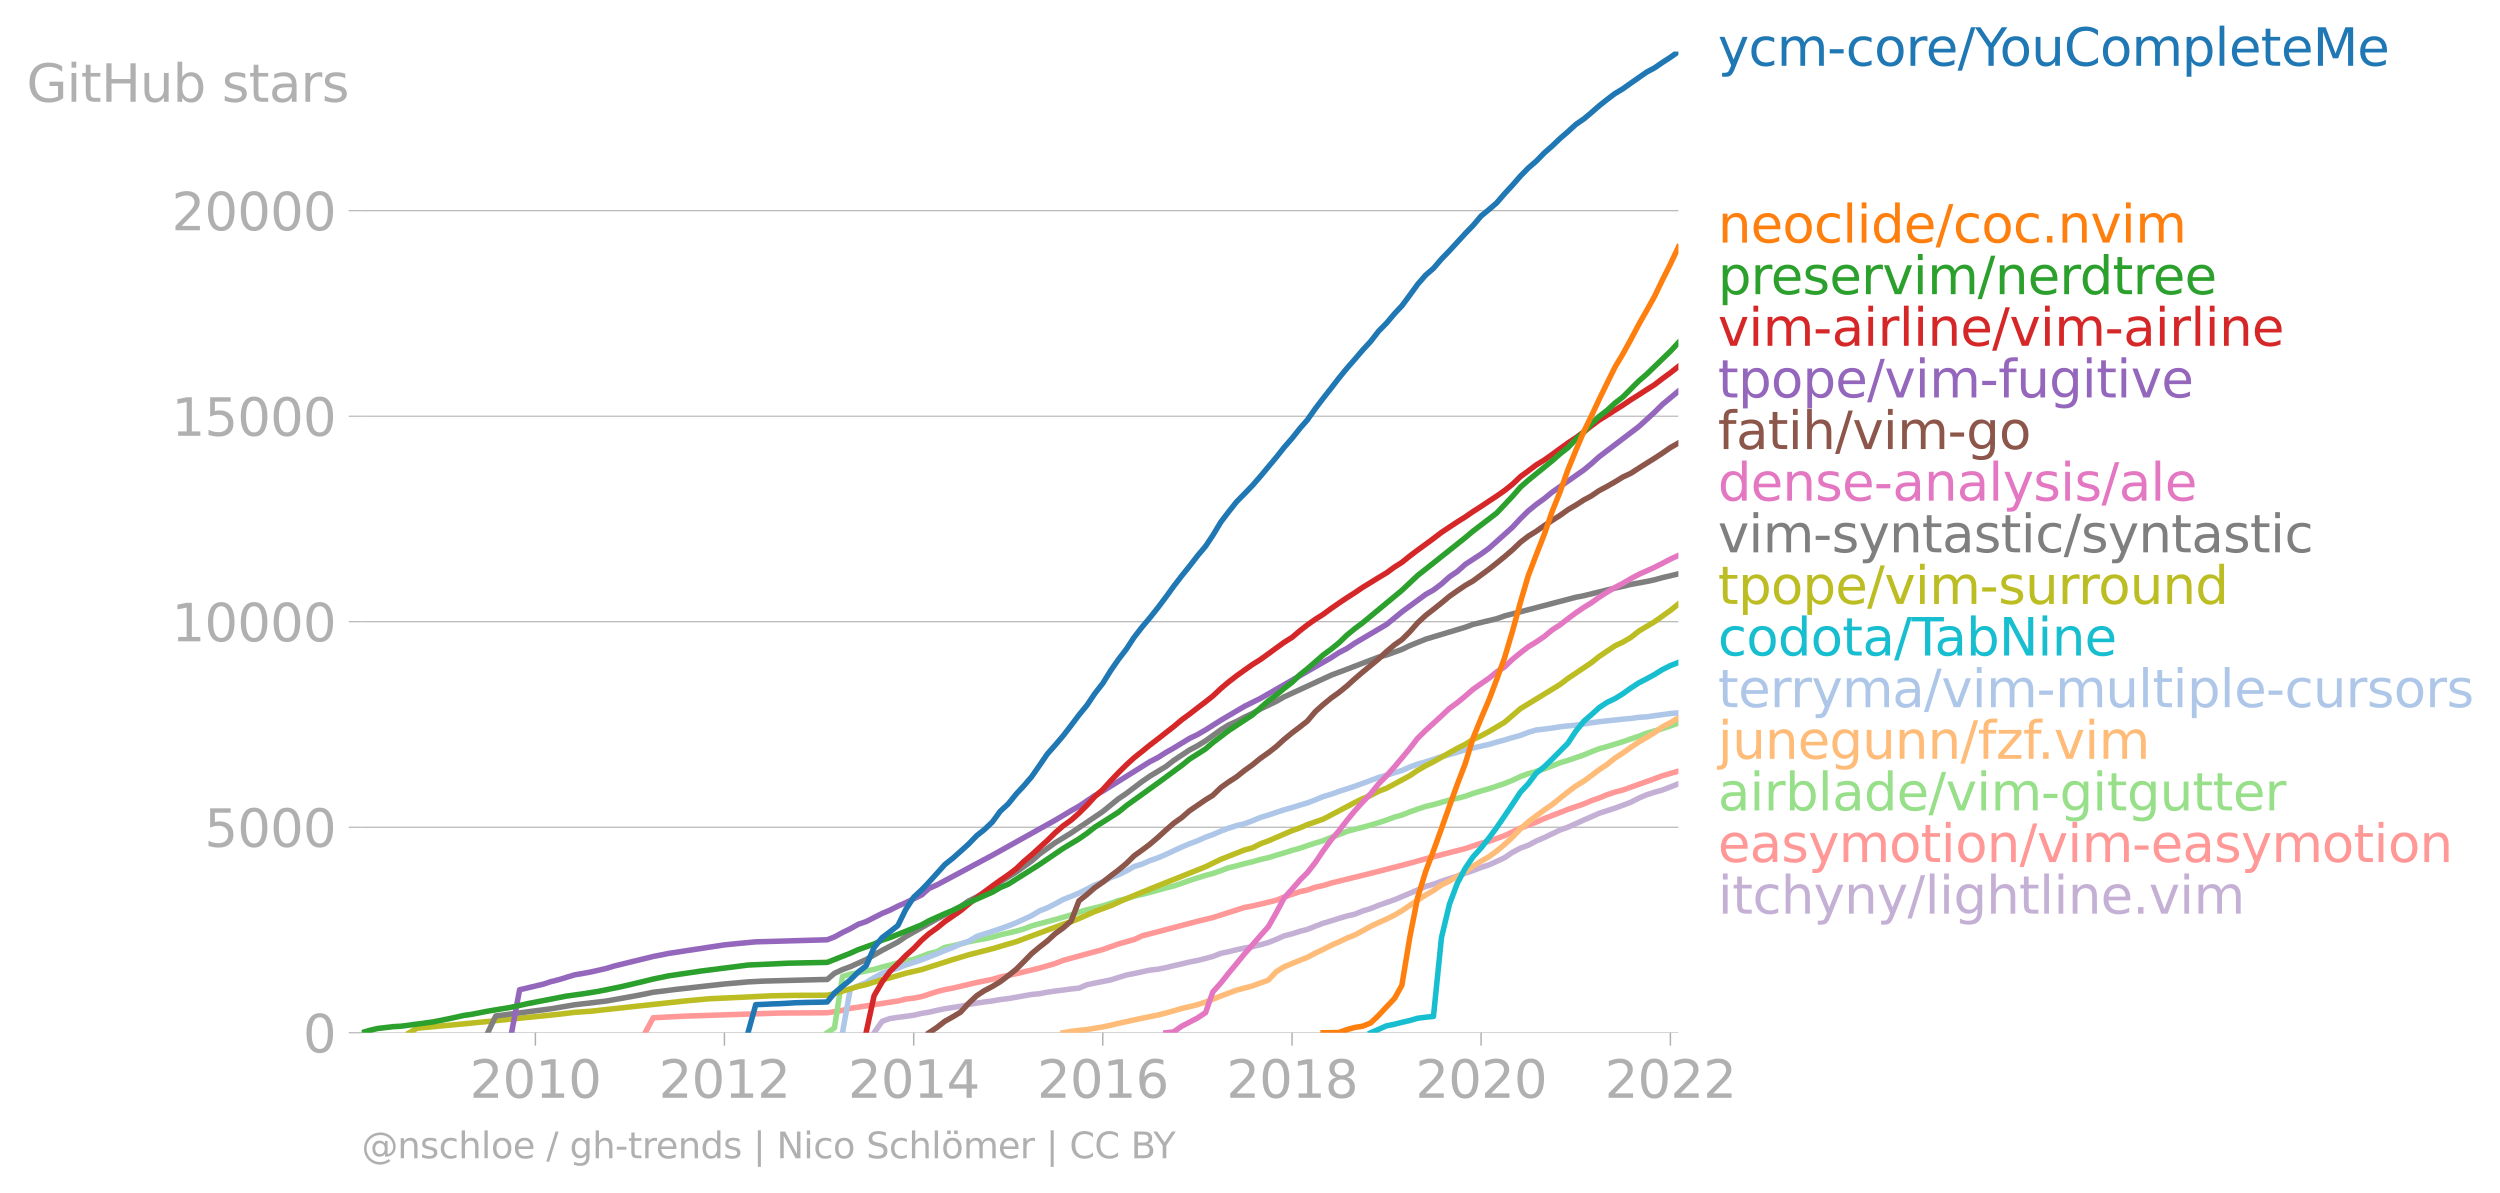 <svg xmlns:xlink="http://www.w3.org/1999/xlink" width="904.013" height="431.485" viewBox="0 0 678.01 323.614" xmlns="http://www.w3.org/2000/svg"><defs><style>*{stroke-linejoin:round;stroke-linecap:butt}</style></defs><g id="figure_1"><path d="M0 323.614h678.01V0H0v323.614z" style="fill:none" id="patch_1"/><g id="axes_1"><path d="M98.073 280.087h357.12V13.975H98.073v266.112z" style="fill:none" id="patch_2"/><g id="matplotlib.axis_1"><g id="xtick_1"><g id="line2d_1"><defs><path id="mb10d581e4a" d="M0 0v3.5" style="stroke:#b0b0b0;stroke-width:.4"/></defs><use xlink:href="#mb10d581e4a" x="145.198" y="280.087" style="fill:#b0b0b0;stroke:#b0b0b0;stroke-width:.4"/></g><g style="fill:#b0b0b0" transform="matrix(.14 0 0 -.14 127.383 297.724)" id="text_1"><defs><path id="DejaVuSans-32" d="M1228 531h2203V0H469v531q359 372 979 998 621 627 780 809 303 340 423 576 121 236 121 464 0 372-261 606-261 235-680 235-297 0-627-103-329-103-704-313v638q381 153 712 231 332 78 607 78 725 0 1156-363 431-362 431-968 0-288-108-546-107-257-392-607-78-91-497-524-418-433-1181-1211z" transform="scale(.016)"/><path id="DejaVuSans-30" d="M2034 4250q-487 0-733-480-245-479-245-1442 0-959 245-1439 246-480 733-480 491 0 736 480 246 480 246 1439 0 963-246 1442-245 480-736 480zm0 500q785 0 1199-621 414-620 414-1801 0-1178-414-1799Q2819-91 2034-91q-784 0-1198 620-414 621-414 1799 0 1181 414 1801 414 621 1198 621z" transform="scale(.016)"/><path id="DejaVuSans-31" d="M794 531h1031v3560L703 3866v575l1116 225h631V531h1031V0H794v531z" transform="scale(.016)"/></defs><use xlink:href="#DejaVuSans-32"/><use xlink:href="#DejaVuSans-30" x="63.623"/><use xlink:href="#DejaVuSans-31" x="127.246"/><use xlink:href="#DejaVuSans-30" x="190.869"/></g></g><g id="xtick_2"><use xlink:href="#mb10d581e4a" x="196.465" y="280.087" style="fill:#b0b0b0;stroke:#b0b0b0;stroke-width:.4" id="line2d_2"/><g style="fill:#b0b0b0" transform="matrix(.14 0 0 -.14 178.65 297.724)" id="text_2"><use xlink:href="#DejaVuSans-32"/><use xlink:href="#DejaVuSans-30" x="63.623"/><use xlink:href="#DejaVuSans-31" x="127.246"/><use xlink:href="#DejaVuSans-32" x="190.869"/></g></g><g id="xtick_3"><use xlink:href="#mb10d581e4a" x="247.804" y="280.087" style="fill:#b0b0b0;stroke:#b0b0b0;stroke-width:.4" id="line2d_3"/><g style="fill:#b0b0b0" transform="matrix(.14 0 0 -.14 229.989 297.724)" id="text_3"><defs><path id="DejaVuSans-34" d="M2419 4116 825 1625h1594v2491zm-166 550h794V1625h666v-525h-666V0h-628v1100H313v609l1940 2957z" transform="scale(.016)"/></defs><use xlink:href="#DejaVuSans-32"/><use xlink:href="#DejaVuSans-30" x="63.623"/><use xlink:href="#DejaVuSans-31" x="127.246"/><use xlink:href="#DejaVuSans-34" x="190.869"/></g></g><g id="xtick_4"><use xlink:href="#mb10d581e4a" x="299.072" y="280.087" style="fill:#b0b0b0;stroke:#b0b0b0;stroke-width:.4" id="line2d_4"/><g style="fill:#b0b0b0" transform="matrix(.14 0 0 -.14 281.257 297.724)" id="text_4"><defs><path id="DejaVuSans-36" d="M2113 2584q-425 0-674-291-248-290-248-796 0-503 248-796 249-292 674-292t673 292q248 293 248 796 0 506-248 796-248 291-673 291zm1253 1979v-575q-238 112-480 171-242 60-480 60-625 0-955-422-329-422-376-1275 184 272 462 417 279 145 613 145 703 0 1111-427 408-426 408-1160 0-719-425-1154Q2819-91 2113-91q-810 0-1238 620-428 621-428 1799 0 1106 525 1764t1409 658q238 0 480-47t505-140z" transform="scale(.016)"/></defs><use xlink:href="#DejaVuSans-32"/><use xlink:href="#DejaVuSans-30" x="63.623"/><use xlink:href="#DejaVuSans-31" x="127.246"/><use xlink:href="#DejaVuSans-36" x="190.869"/></g></g><g id="xtick_5"><use xlink:href="#mb10d581e4a" x="350.41" y="280.087" style="fill:#b0b0b0;stroke:#b0b0b0;stroke-width:.4" id="line2d_5"/><g style="fill:#b0b0b0" transform="matrix(.14 0 0 -.14 332.595 297.724)" id="text_5"><defs><path id="DejaVuSans-38" d="M2034 2216q-450 0-708-241-257-241-257-662 0-422 257-663 258-241 708-241t709 242q260 243 260 662 0 421-258 662-257 241-711 241zm-631 268q-406 100-633 378-226 279-226 679 0 559 398 884 399 325 1092 325 697 0 1094-325t397-884q0-400-227-679-226-278-629-378 456-106 710-416 255-309 255-755 0-679-414-1042Q2806-91 2034-91q-771 0-1186 362-414 363-414 1042 0 446 256 755 257 310 713 416zm-231 997q0-362 226-565 227-203 636-203 407 0 636 203 230 203 230 565 0 363-230 566-229 203-636 203-409 0-636-203-226-203-226-566z" transform="scale(.016)"/></defs><use xlink:href="#DejaVuSans-32"/><use xlink:href="#DejaVuSans-30" x="63.623"/><use xlink:href="#DejaVuSans-31" x="127.246"/><use xlink:href="#DejaVuSans-38" x="190.869"/></g></g><g id="xtick_6"><use xlink:href="#mb10d581e4a" x="401.678" y="280.087" style="fill:#b0b0b0;stroke:#b0b0b0;stroke-width:.4" id="line2d_6"/><g style="fill:#b0b0b0" transform="matrix(.14 0 0 -.14 383.863 297.724)" id="text_6"><use xlink:href="#DejaVuSans-32"/><use xlink:href="#DejaVuSans-30" x="63.623"/><use xlink:href="#DejaVuSans-32" x="127.246"/><use xlink:href="#DejaVuSans-30" x="190.869"/></g></g><g id="xtick_7"><use xlink:href="#mb10d581e4a" x="453.016" y="280.087" style="fill:#b0b0b0;stroke:#b0b0b0;stroke-width:.4" id="line2d_7"/><g style="fill:#b0b0b0" transform="matrix(.14 0 0 -.14 435.201 297.724)" id="text_7"><use xlink:href="#DejaVuSans-32"/><use xlink:href="#DejaVuSans-30" x="63.623"/><use xlink:href="#DejaVuSans-32" x="127.246"/><use xlink:href="#DejaVuSans-32" x="190.869"/></g></g></g><g id="matplotlib.axis_2"><g id="ytick_1"><path d="M98.073 280.087h357.12" clip-path="url(#pf3df6e4061)" style="fill:none;stroke:#b0b0b0;stroke-width:.3;stroke-linecap:square" id="line2d_8"/><g id="line2d_9"><defs><path id="mcbfc9763c6" d="M0 0h-3.5" style="stroke:#b0b0b0;stroke-width:.3"/></defs><use xlink:href="#mcbfc9763c6" x="98.073" y="280.087" style="fill:#b0b0b0;stroke:#b0b0b0;stroke-width:.3"/></g><use xlink:href="#DejaVuSans-30" style="fill:#b0b0b0" transform="matrix(.14 0 0 -.14 82.166 285.406)" id="text_8"/></g><g id="ytick_2"><path d="M98.073 224.35h357.12" clip-path="url(#pf3df6e4061)" style="fill:none;stroke:#b0b0b0;stroke-width:.3;stroke-linecap:square" id="line2d_10"/><use xlink:href="#mcbfc9763c6" x="98.073" y="224.349" style="fill:#b0b0b0;stroke:#b0b0b0;stroke-width:.3" id="line2d_11"/><g style="fill:#b0b0b0" transform="matrix(.14 0 0 -.14 55.443 229.668)" id="text_9"><defs><path id="DejaVuSans-35" d="M691 4666h2478v-532H1269V2991q137 47 274 70 138 23 276 23 781 0 1237-428 457-428 457-1159 0-753-469-1171Q2575-91 1722-91q-294 0-599 50Q819 9 494 109v635q281-153 581-228t634-75q541 0 856 284 316 284 316 772 0 487-316 771-315 285-856 285-253 0-505-56-251-56-513-175v2344z" transform="scale(.016)"/></defs><use xlink:href="#DejaVuSans-35"/><use xlink:href="#DejaVuSans-30" x="63.623"/><use xlink:href="#DejaVuSans-30" x="127.246"/><use xlink:href="#DejaVuSans-30" x="190.869"/></g></g><g id="ytick_3"><path d="M98.073 168.612h357.12" clip-path="url(#pf3df6e4061)" style="fill:none;stroke:#b0b0b0;stroke-width:.3;stroke-linecap:square" id="line2d_12"/><use xlink:href="#mcbfc9763c6" x="98.073" y="168.612" style="fill:#b0b0b0;stroke:#b0b0b0;stroke-width:.3" id="line2d_13"/><g style="fill:#b0b0b0" transform="matrix(.14 0 0 -.14 46.536 173.931)" id="text_10"><use xlink:href="#DejaVuSans-31"/><use xlink:href="#DejaVuSans-30" x="63.623"/><use xlink:href="#DejaVuSans-30" x="127.246"/><use xlink:href="#DejaVuSans-30" x="190.869"/><use xlink:href="#DejaVuSans-30" x="254.492"/></g></g><g id="ytick_4"><path d="M98.073 112.875h357.12" clip-path="url(#pf3df6e4061)" style="fill:none;stroke:#b0b0b0;stroke-width:.3;stroke-linecap:square" id="line2d_14"/><use xlink:href="#mcbfc9763c6" x="98.073" y="112.875" style="fill:#b0b0b0;stroke:#b0b0b0;stroke-width:.3" id="line2d_15"/><g style="fill:#b0b0b0" transform="matrix(.14 0 0 -.14 46.536 118.194)" id="text_11"><use xlink:href="#DejaVuSans-31"/><use xlink:href="#DejaVuSans-35" x="63.623"/><use xlink:href="#DejaVuSans-30" x="127.246"/><use xlink:href="#DejaVuSans-30" x="190.869"/><use xlink:href="#DejaVuSans-30" x="254.492"/></g></g><g id="ytick_5"><path d="M98.073 57.138h357.12" clip-path="url(#pf3df6e4061)" style="fill:none;stroke:#b0b0b0;stroke-width:.3;stroke-linecap:square" id="line2d_16"/><use xlink:href="#mcbfc9763c6" x="98.073" y="57.138" style="fill:#b0b0b0;stroke:#b0b0b0;stroke-width:.3" id="line2d_17"/><g style="fill:#b0b0b0" transform="matrix(.14 0 0 -.14 46.536 62.457)" id="text_12"><use xlink:href="#DejaVuSans-32"/><use xlink:href="#DejaVuSans-30" x="63.623"/><use xlink:href="#DejaVuSans-30" x="127.246"/><use xlink:href="#DejaVuSans-30" x="190.869"/><use xlink:href="#DejaVuSans-30" x="254.492"/></g></g><g style="fill:#b0b0b0" transform="matrix(.14 0 0 -.14 7.2 27.615)" id="text_13"><defs><path id="DejaVuSans-47" d="M3809 666v1253H2778v519h1656V434q-365-259-806-392-440-133-940-133-1094 0-1712 639-617 640-617 1780 0 1144 617 1783 618 639 1712 639 456 0 867-113 411-112 758-331v-672q-350 297-744 447t-828 150q-857 0-1287-478-429-478-429-1425 0-944 429-1422 430-478 1287-478 334 0 596 58 263 58 472 180z" transform="scale(.016)"/><path id="DejaVuSans-69" d="M603 3500h575V0H603v3500zm0 1363h575v-729H603v729z" transform="scale(.016)"/><path id="DejaVuSans-74" d="M1172 4494v-994h1184v-447H1172V1153q0-428 117-550t477-122h590V0h-590q-666 0-919 248-253 249-253 905v1900H172v447h422v994h578z" transform="scale(.016)"/><path id="DejaVuSans-48" d="M628 4666h631V2753h2294v1913h631V0h-631v2222H1259V0H628v4666z" transform="scale(.016)"/><path id="DejaVuSans-75" d="M544 1381v2119h575V1403q0-497 193-746 194-248 582-248 465 0 735 297 271 297 271 810v1984h575V0h-575v538q-209-319-486-474-276-155-642-155-603 0-916 375-312 375-312 1097zm1447 2203z" transform="scale(.016)"/><path id="DejaVuSans-62" d="M3116 1747q0 634-261 995t-717 361q-457 0-718-361t-261-995q0-634 261-995t718-361q456 0 717 361t261 995zM1159 2969q182 312 458 463 277 152 661 152 638 0 1036-506 399-506 399-1331T3314 415Q2916-91 2278-91q-384 0-661 152-276 152-458 464V0H581v4863h578V2969z" transform="scale(.016)"/><path id="DejaVuSans-73" d="M2834 3397v-544q-243 125-506 187-262 63-544 63-428 0-642-131t-214-394q0-200 153-314t616-217l197-44q612-131 870-370t258-667q0-488-386-773Q2250-91 1575-91q-281 0-586 55T347 128v594q319-166 628-249 309-82 613-82 406 0 624 139 219 139 219 392 0 234-158 359-157 125-692 241l-200 47q-534 112-772 345-237 233-237 639 0 494 350 762 350 269 994 269 318 0 599-47 282-46 519-140z" transform="scale(.016)"/><path id="DejaVuSans-61" d="M2194 1759q-697 0-966-159t-269-544q0-306 202-486 202-179 548-179 479 0 768 339t289 901v128h-572zm1147 238V0h-575v531q-197-318-491-470T1556-91q-537 0-855 302-317 302-317 808 0 590 395 890 396 300 1180 300h807v57q0 397-261 614t-733 217q-300 0-585-72-284-72-546-216v532q315 122 612 182 297 61 578 61 760 0 1135-394 375-393 375-1193z" transform="scale(.016)"/><path id="DejaVuSans-72" d="M2631 2963q-97 56-211 82-114 27-251 27-488 0-749-317t-261-911V0H581v3500h578v-544q182 319 472 473 291 155 707 155 59 0 131-8 72-7 159-23l3-590z" transform="scale(.016)"/></defs><use xlink:href="#DejaVuSans-47"/><use xlink:href="#DejaVuSans-69" x="77.49"/><use xlink:href="#DejaVuSans-74" x="105.273"/><use xlink:href="#DejaVuSans-48" x="144.482"/><use xlink:href="#DejaVuSans-75" x="219.678"/><use xlink:href="#DejaVuSans-62" x="283.057"/><use xlink:href="#DejaVuSans-20" x="346.533"/><use xlink:href="#DejaVuSans-73" x="378.32"/><use xlink:href="#DejaVuSans-74" x="430.42"/><use xlink:href="#DejaVuSans-61" x="469.629"/><use xlink:href="#DejaVuSans-72" x="530.908"/><use xlink:href="#DejaVuSans-73" x="572.021"/></g></g><path d="m237.058 280.087 2.178-3.1 2.107-.746 2.177-.335 2.107-.267 2.177-.312 2.177-.502 1.966-.312 2.177-.502 2.107-.446 2.177-.323 2.107-.334 2.177-.468 2.178-.402 2.106-.3 2.178-.29 2.107-.357 2.177-.268 2.177-.368 1.966-.368 2.177-.379 2.107-.2 2.177-.424 2.107-.3 2.177-.28 2.178-.3 2.106-.212 2.178-.926 2.107-.445 2.177-.435 2.177-.435 2.036-.635 2.178-.68 2.106-.413 2.178-.468 2.107-.457 2.177-.245 2.177-.435 2.107-.513 2.177-.49 2.107-.513 2.177-.424 2.177-.546 1.966-.535 2.178-.847 2.106-.446 2.178-.535 2.106-.446 2.178-.39 2.177-.524 2.107-.591 2.177-.858 2.107-.948 2.177-.557 2.177-.703 1.966-.49 2.178-.88 2.106-.792 2.178-.647 2.106-.669 2.178-.657 2.177-.502 2.107-.858 2.177-.67 2.107-.857 2.177-.77 2.177-.758 1.966-.825 2.178-.914 2.106-.914 2.178-.947 2.106-.591 2.178-.814 2.177-.702 2.107-.691 2.177-.792 2.107-.713 2.177-.847 2.177-.703 2.037-.925 2.177-1.025 2.107-1.438 2.177-1.138 2.107-.78 2.177-1.16 2.177-.936 2.107-1.003 2.177-1.048 2.107-.747 2.177-.97 2.177-1.003 1.967-.847 2.177-.959 2.107-.69 2.177-.703 2.107-.77 2.177-.824 2.177-1.137 2.107-.88 2.177-.714 2.107-.591 2.177-.836 2.177-.858" clip-path="url(#pf3df6e4061)" style="fill:none;stroke:#c5b0d5;stroke-width:1.5;stroke-linecap:square" id="line2d_18"/><path d="m174.975 280.087 2.177-4.07 8.568-.434 25.704-.836 12.923-.078 4.143-.658 2.107-.535 12.923-2.006 2.107-.513 2.177-.256 2.177-.424 4.143-1.349 2.107-.546 2.177-.401 6.462-1.528 4.284-.858 2.107-.624 4.354-.903 6.25-1.505 4.284-1.249 2.177-.858 10.746-2.943 4.213-1.494 4.284-1.204 2.178-1.003 15.029-3.957 4.143-1.003 8.568-2.743 2.178-.401 4.284-1.014 2.177-.547 2.107-.858 4.354-1.494 1.966-.412 2.178-.758 2.106-.457 2.178-.68 10.745-2.642 10.605-2.731 4.284-1.215 10.745-2.765 4.284-1.45 2.177-.523 4.214-1.55 4.284-2.028 4.284-1.617 2.177-.98 4.284-1.64 2.107-.836 4.354-1.493 1.967-.848 2.177-.758 2.107-.87 2.177-.724 2.107-.557 8.638-3.077 2.107-.802 4.354-1.26h0" clip-path="url(#pf3df6e4061)" style="fill:none;stroke:#ff9896;stroke-width:1.5;stroke-linecap:square" id="line2d_19"/><path d="m224.347 280.087 1.966-1.338 2.177-13.934 2.107-.636 2.177-.39 2.107-.457 2.177-.412 2.178-.67 2.107-.512 2.177-.624 2.107-.457 2.177-.469 2.177-.836 1.966-.746 2.177-.513 2.107-1.16 2.177-.434 2.107-.502 2.177-.58 2.178-.446 2.106-.356 2.178-.49 2.107-.592 2.177-.501 2.177-.513 1.966-.557 2.177-.836 2.107-.591 2.177-.569 2.107-.58 2.177-.624 2.178-.646 2.106-.736 2.178-.658 2.107-.501 2.177-.547 2.177-.69 2.036-.748 2.178-.479 2.106-.724 2.178-.48 2.107-.535 2.177-.613 2.177-.602 2.107-.524 2.177-.736 2.107-.758 2.177-.713 2.177-.669 1.966-.513 2.178-.769 2.106-.78 2.178-.524 2.106-.58 2.178-.535 2.177-.613 2.107-.48 2.177-.668 2.107-.636 2.177-.68 2.177-.602 1.966-.68 2.178-.713 2.106-.624 2.178-.88 2.106-.781 2.178-.87 2.177-.59 2.107-.536 2.177-.613 2.107-.635 2.177-.714 2.177-.813 1.966-.535 2.178-.87 2.106-.747 2.178-.724 2.106-.48 2.178-.635 2.177-.624 2.107-.457 2.177-.569 2.107-.747 2.177-.69 2.177-.603 2.037-.691 2.177-.725 2.107-.847 2.177-1.037 2.107-.78 2.177-.624 2.177-.669 2.107-.791 2.177-.87 2.107-.646 2.177-.736 2.177-.747 1.967-.836 2.177-.836 2.107-.58 2.177-.669 2.107-.657 2.177-.758 2.177-.725 2.107-.825 2.177-.624 2.107-.624 2.177-.736 2.177-.792" clip-path="url(#pf3df6e4061)" style="fill:none;stroke:#98df8a;stroke-width:1.5;stroke-linecap:square" id="line2d_20"/><g style="fill:#1f77b4" transform="matrix(.14 0 0 -.14 465.907 17.838)" id="text_14"><defs><path id="DejaVuSans-79" d="M2059-325q-243-625-475-815-231-191-618-191H506v481h338q237 0 368 113 132 112 291 531l103 262L191 3500h609L1894 763l1094 2737h609L2059-325z" transform="scale(.016)"/><path id="DejaVuSans-63" d="M3122 3366v-538q-244 135-489 202t-495 67q-560 0-870-355-309-354-309-995t309-996q310-354 870-354 250 0 495 67t489 202V134Q2881 22 2623-34q-257-57-548-57-791 0-1257 497-465 497-465 1341 0 856 470 1346 471 491 1290 491 265 0 518-55 253-54 491-163z" transform="scale(.016)"/><path id="DejaVuSans-6d" d="M3328 2828q216 388 516 572t706 184q547 0 844-383 297-382 297-1088V0h-578v2094q0 503-179 746-178 244-543 244-447 0-707-297-259-296-259-809V0h-578v2094q0 506-178 748t-550 242q-441 0-701-298-259-298-259-808V0H581v3500h578v-544q197 322 472 475t653 153q382 0 649-194 267-193 395-562z" transform="scale(.016)"/><path id="DejaVuSans-2d" d="M313 2009h1684v-512H313v512z" transform="scale(.016)"/><path id="DejaVuSans-6f" d="M1959 3097q-462 0-731-361t-269-989q0-628 267-989 268-361 733-361 460 0 728 362 269 363 269 988 0 622-269 986-268 364-728 364zm0 487q750 0 1178-488 429-487 429-1349 0-859-429-1349Q2709-91 1959-91q-753 0-1180 489-426 490-426 1349 0 862 426 1349 427 488 1180 488z" transform="scale(.016)"/><path id="DejaVuSans-65" d="M3597 1894v-281H953q38-594 358-905t892-311q331 0 642 81t618 244V178Q3153 47 2828-22t-659-69q-838 0-1327 487-489 488-489 1320 0 859 464 1363 464 505 1252 505 706 0 1117-455 411-454 411-1235zm-575 169q-6 471-264 752-258 282-683 282-481 0-770-272t-333-766l2050 4z" transform="scale(.016)"/><path id="DejaVuSans-2f" d="M1625 4666h531L531-594H0l1625 5260z" transform="scale(.016)"/><path id="DejaVuSans-59" d="M-13 4666h679l1293-1919 1285 1919h678L2272 2222V0h-634v2222L-13 4666z" transform="scale(.016)"/><path id="DejaVuSans-43" d="M4122 4306v-665q-319 297-680 443-361 147-767 147-800 0-1225-489t-425-1414q0-922 425-1411t1225-489q406 0 767 147t680 444V359q-331-225-702-338-370-112-782-112-1060 0-1670 648-609 649-609 1771 0 1125 609 1773 610 649 1670 649 418 0 788-111 371-111 696-333z" transform="scale(.016)"/><path id="DejaVuSans-70" d="M1159 525v-1856H581v4831h578v-531q182 312 458 463 277 152 661 152 638 0 1036-506 399-506 399-1331T3314 415Q2916-91 2278-91q-384 0-661 152-276 152-458 464zm1957 1222q0 634-261 995t-717 361q-457 0-718-361t-261-995q0-634 261-995t718-361q456 0 717 361t261 995z" transform="scale(.016)"/><path id="DejaVuSans-6c" d="M603 4863h575V0H603v4863z" transform="scale(.016)"/><path id="DejaVuSans-4d" d="M628 4666h941l1190-3175 1197 3175h941V0h-616v4097L3078 897h-634L1241 4097V0H628v4666z" transform="scale(.016)"/></defs><use xlink:href="#DejaVuSans-79"/><use xlink:href="#DejaVuSans-63" x="59.18"/><use xlink:href="#DejaVuSans-6d" x="114.16"/><use xlink:href="#DejaVuSans-2d" x="211.572"/><use xlink:href="#DejaVuSans-63" x="247.656"/><use xlink:href="#DejaVuSans-6f" x="302.637"/><use xlink:href="#DejaVuSans-72" x="363.818"/><use xlink:href="#DejaVuSans-65" x="402.682"/><use xlink:href="#DejaVuSans-2f" x="464.205"/><use xlink:href="#DejaVuSans-59" x="497.896"/><use xlink:href="#DejaVuSans-6f" x="545.73"/><use xlink:href="#DejaVuSans-75" x="606.912"/><use xlink:href="#DejaVuSans-43" x="670.291"/><use xlink:href="#DejaVuSans-6f" x="740.115"/><use xlink:href="#DejaVuSans-6d" x="801.297"/><use xlink:href="#DejaVuSans-70" x="898.709"/><use xlink:href="#DejaVuSans-6c" x="962.186"/><use xlink:href="#DejaVuSans-65" x="989.969"/><use xlink:href="#DejaVuSans-74" x="1051.492"/><use xlink:href="#DejaVuSans-65" x="1090.701"/><use xlink:href="#DejaVuSans-4d" x="1152.225"/><use xlink:href="#DejaVuSans-65" x="1238.504"/></g><g style="fill:#ff7f0e" transform="matrix(.14 0 0 -.14 465.907 65.787)" id="text_15"><defs><path id="DejaVuSans-6e" d="M3513 2113V0h-575v2094q0 497-194 743-194 247-581 247-466 0-735-297-269-296-269-809V0H581v3500h578v-544q207 316 486 472 280 156 646 156 603 0 912-373 310-373 310-1098z" transform="scale(.016)"/><path id="DejaVuSans-64" d="M2906 2969v1894h575V0h-575v525q-181-312-458-464-276-152-664-152-634 0-1033 506-398 507-398 1332t398 1331q399 506 1033 506 388 0 664-152 277-151 458-463zM947 1747q0-634 261-995t717-361q456 0 718 361 263 361 263 995t-263 995q-262 361-718 361t-717-361q-261-361-261-995z" transform="scale(.016)"/><path id="DejaVuSans-2e" d="M684 794h660V0H684v794z" transform="scale(.016)"/><path id="DejaVuSans-76" d="M191 3500h609L1894 563l1094 2937h609L2284 0h-781L191 3500z" transform="scale(.016)"/></defs><use xlink:href="#DejaVuSans-6e"/><use xlink:href="#DejaVuSans-65" x="63.379"/><use xlink:href="#DejaVuSans-6f" x="124.902"/><use xlink:href="#DejaVuSans-63" x="186.084"/><use xlink:href="#DejaVuSans-6c" x="241.064"/><use xlink:href="#DejaVuSans-69" x="268.848"/><use xlink:href="#DejaVuSans-64" x="296.631"/><use xlink:href="#DejaVuSans-65" x="360.107"/><use xlink:href="#DejaVuSans-2f" x="421.631"/><use xlink:href="#DejaVuSans-63" x="455.322"/><use xlink:href="#DejaVuSans-6f" x="510.303"/><use xlink:href="#DejaVuSans-63" x="571.484"/><use xlink:href="#DejaVuSans-2e" x="626.465"/><use xlink:href="#DejaVuSans-6e" x="658.252"/><use xlink:href="#DejaVuSans-76" x="721.631"/><use xlink:href="#DejaVuSans-69" x="780.811"/><use xlink:href="#DejaVuSans-6d" x="808.594"/></g><g style="fill:#2ca02c" transform="matrix(.14 0 0 -.14 465.907 79.787)" id="text_16"><use xlink:href="#DejaVuSans-70"/><use xlink:href="#DejaVuSans-72" x="63.477"/><use xlink:href="#DejaVuSans-65" x="102.34"/><use xlink:href="#DejaVuSans-73" x="163.863"/><use xlink:href="#DejaVuSans-65" x="215.963"/><use xlink:href="#DejaVuSans-72" x="277.486"/><use xlink:href="#DejaVuSans-76" x="318.6"/><use xlink:href="#DejaVuSans-69" x="377.779"/><use xlink:href="#DejaVuSans-6d" x="405.563"/><use xlink:href="#DejaVuSans-2f" x="502.975"/><use xlink:href="#DejaVuSans-6e" x="536.666"/><use xlink:href="#DejaVuSans-65" x="600.045"/><use xlink:href="#DejaVuSans-72" x="661.568"/><use xlink:href="#DejaVuSans-64" x="700.932"/><use xlink:href="#DejaVuSans-74" x="764.408"/><use xlink:href="#DejaVuSans-72" x="803.617"/><use xlink:href="#DejaVuSans-65" x="842.48"/><use xlink:href="#DejaVuSans-65" x="904.004"/></g><g style="fill:#d62728" transform="matrix(.14 0 0 -.14 465.907 93.787)" id="text_17"><use xlink:href="#DejaVuSans-76"/><use xlink:href="#DejaVuSans-69" x="59.18"/><use xlink:href="#DejaVuSans-6d" x="86.963"/><use xlink:href="#DejaVuSans-2d" x="184.375"/><use xlink:href="#DejaVuSans-61" x="220.459"/><use xlink:href="#DejaVuSans-69" x="281.738"/><use xlink:href="#DejaVuSans-72" x="309.521"/><use xlink:href="#DejaVuSans-6c" x="350.635"/><use xlink:href="#DejaVuSans-69" x="378.418"/><use xlink:href="#DejaVuSans-6e" x="406.201"/><use xlink:href="#DejaVuSans-65" x="469.58"/><use xlink:href="#DejaVuSans-2f" x="531.104"/><use xlink:href="#DejaVuSans-76" x="564.795"/><use xlink:href="#DejaVuSans-69" x="623.975"/><use xlink:href="#DejaVuSans-6d" x="651.758"/><use xlink:href="#DejaVuSans-2d" x="749.17"/><use xlink:href="#DejaVuSans-61" x="785.254"/><use xlink:href="#DejaVuSans-69" x="846.533"/><use xlink:href="#DejaVuSans-72" x="874.316"/><use xlink:href="#DejaVuSans-6c" x="915.43"/><use xlink:href="#DejaVuSans-69" x="943.213"/><use xlink:href="#DejaVuSans-6e" x="970.996"/><use xlink:href="#DejaVuSans-65" x="1034.375"/></g><g style="fill:#9467bd" transform="matrix(.14 0 0 -.14 465.907 107.787)" id="text_18"><defs><path id="DejaVuSans-66" d="M2375 4863v-479h-550q-309 0-430-125-120-125-120-450v-309h947v-447h-947V0H697v3053H147v447h550v244q0 584 272 851 272 268 862 268h544z" transform="scale(.016)"/><path id="DejaVuSans-67" d="M2906 1791q0 625-258 968-257 344-723 344-462 0-720-344-258-343-258-968 0-622 258-966t720-344q466 0 723 344 258 344 258 966zm575-1357q0-893-397-1329-396-436-1215-436-303 0-572 45t-522 139v559q253-137 500-202 247-66 503-66 566 0 847 295t281 892v285q-178-310-456-463T1784 0Q1141 0 747 490 353 981 353 1791q0 812 394 1302 394 491 1037 491 388 0 666-153t456-462v531h575V434z" transform="scale(.016)"/></defs><use xlink:href="#DejaVuSans-74"/><use xlink:href="#DejaVuSans-70" x="39.209"/><use xlink:href="#DejaVuSans-6f" x="102.686"/><use xlink:href="#DejaVuSans-70" x="163.867"/><use xlink:href="#DejaVuSans-65" x="227.344"/><use xlink:href="#DejaVuSans-2f" x="288.867"/><use xlink:href="#DejaVuSans-76" x="322.559"/><use xlink:href="#DejaVuSans-69" x="381.738"/><use xlink:href="#DejaVuSans-6d" x="409.521"/><use xlink:href="#DejaVuSans-2d" x="506.934"/><use xlink:href="#DejaVuSans-66" x="543.018"/><use xlink:href="#DejaVuSans-75" x="578.223"/><use xlink:href="#DejaVuSans-67" x="641.602"/><use xlink:href="#DejaVuSans-69" x="705.078"/><use xlink:href="#DejaVuSans-74" x="732.861"/><use xlink:href="#DejaVuSans-69" x="772.07"/><use xlink:href="#DejaVuSans-76" x="799.854"/><use xlink:href="#DejaVuSans-65" x="859.033"/></g><g style="fill:#8c564b" transform="matrix(.14 0 0 -.14 465.907 121.787)" id="text_19"><defs><path id="DejaVuSans-68" d="M3513 2113V0h-575v2094q0 497-194 743-194 247-581 247-466 0-735-297-269-296-269-809V0H581v4863h578V2956q207 316 486 472 280 156 646 156 603 0 912-373 310-373 310-1098z" transform="scale(.016)"/></defs><use xlink:href="#DejaVuSans-66"/><use xlink:href="#DejaVuSans-61" x="35.205"/><use xlink:href="#DejaVuSans-74" x="96.484"/><use xlink:href="#DejaVuSans-69" x="135.693"/><use xlink:href="#DejaVuSans-68" x="163.477"/><use xlink:href="#DejaVuSans-2f" x="226.855"/><use xlink:href="#DejaVuSans-76" x="260.547"/><use xlink:href="#DejaVuSans-69" x="319.727"/><use xlink:href="#DejaVuSans-6d" x="347.51"/><use xlink:href="#DejaVuSans-2d" x="444.922"/><use xlink:href="#DejaVuSans-67" x="481.006"/><use xlink:href="#DejaVuSans-6f" x="544.482"/></g><g style="fill:#e377c2" transform="matrix(.14 0 0 -.14 465.907 135.787)" id="text_20"><use xlink:href="#DejaVuSans-64"/><use xlink:href="#DejaVuSans-65" x="63.477"/><use xlink:href="#DejaVuSans-6e" x="125"/><use xlink:href="#DejaVuSans-73" x="188.379"/><use xlink:href="#DejaVuSans-65" x="240.479"/><use xlink:href="#DejaVuSans-2d" x="302.002"/><use xlink:href="#DejaVuSans-61" x="338.086"/><use xlink:href="#DejaVuSans-6e" x="399.365"/><use xlink:href="#DejaVuSans-61" x="462.744"/><use xlink:href="#DejaVuSans-6c" x="524.023"/><use xlink:href="#DejaVuSans-79" x="551.807"/><use xlink:href="#DejaVuSans-73" x="610.986"/><use xlink:href="#DejaVuSans-69" x="663.086"/><use xlink:href="#DejaVuSans-73" x="690.869"/><use xlink:href="#DejaVuSans-2f" x="742.969"/><use xlink:href="#DejaVuSans-61" x="776.66"/><use xlink:href="#DejaVuSans-6c" x="837.939"/><use xlink:href="#DejaVuSans-65" x="865.723"/></g><g style="fill:#7f7f7f" transform="matrix(.14 0 0 -.14 465.907 149.787)" id="text_21"><use xlink:href="#DejaVuSans-76"/><use xlink:href="#DejaVuSans-69" x="59.18"/><use xlink:href="#DejaVuSans-6d" x="86.963"/><use xlink:href="#DejaVuSans-2d" x="184.375"/><use xlink:href="#DejaVuSans-73" x="220.459"/><use xlink:href="#DejaVuSans-79" x="272.559"/><use xlink:href="#DejaVuSans-6e" x="331.738"/><use xlink:href="#DejaVuSans-74" x="395.117"/><use xlink:href="#DejaVuSans-61" x="434.326"/><use xlink:href="#DejaVuSans-73" x="495.605"/><use xlink:href="#DejaVuSans-74" x="547.705"/><use xlink:href="#DejaVuSans-69" x="586.914"/><use xlink:href="#DejaVuSans-63" x="614.697"/><use xlink:href="#DejaVuSans-2f" x="669.678"/><use xlink:href="#DejaVuSans-73" x="703.369"/><use xlink:href="#DejaVuSans-79" x="755.469"/><use xlink:href="#DejaVuSans-6e" x="814.648"/><use xlink:href="#DejaVuSans-74" x="878.027"/><use xlink:href="#DejaVuSans-61" x="917.236"/><use xlink:href="#DejaVuSans-73" x="978.516"/><use xlink:href="#DejaVuSans-74" x="1030.615"/><use xlink:href="#DejaVuSans-69" x="1069.824"/><use xlink:href="#DejaVuSans-63" x="1097.607"/></g><g style="fill:#bcbd22" transform="matrix(.14 0 0 -.14 465.907 163.787)" id="text_22"><use xlink:href="#DejaVuSans-74"/><use xlink:href="#DejaVuSans-70" x="39.209"/><use xlink:href="#DejaVuSans-6f" x="102.686"/><use xlink:href="#DejaVuSans-70" x="163.867"/><use xlink:href="#DejaVuSans-65" x="227.344"/><use xlink:href="#DejaVuSans-2f" x="288.867"/><use xlink:href="#DejaVuSans-76" x="322.559"/><use xlink:href="#DejaVuSans-69" x="381.738"/><use xlink:href="#DejaVuSans-6d" x="409.521"/><use xlink:href="#DejaVuSans-2d" x="506.934"/><use xlink:href="#DejaVuSans-73" x="543.018"/><use xlink:href="#DejaVuSans-75" x="595.117"/><use xlink:href="#DejaVuSans-72" x="658.496"/><use xlink:href="#DejaVuSans-72" x="697.859"/><use xlink:href="#DejaVuSans-6f" x="736.723"/><use xlink:href="#DejaVuSans-75" x="797.904"/><use xlink:href="#DejaVuSans-6e" x="861.283"/><use xlink:href="#DejaVuSans-64" x="924.662"/></g><g style="fill:#17becf" transform="matrix(.14 0 0 -.14 465.907 177.787)" id="text_23"><defs><path id="DejaVuSans-54" d="M-19 4666h3947v-532H2272V0h-634v4134H-19v532z" transform="scale(.016)"/><path id="DejaVuSans-4e" d="M628 4666h850L3547 763v3903h612V0h-850L1241 3903V0H628v4666z" transform="scale(.016)"/></defs><use xlink:href="#DejaVuSans-63"/><use xlink:href="#DejaVuSans-6f" x="54.98"/><use xlink:href="#DejaVuSans-64" x="116.162"/><use xlink:href="#DejaVuSans-6f" x="179.639"/><use xlink:href="#DejaVuSans-74" x="240.82"/><use xlink:href="#DejaVuSans-61" x="280.029"/><use xlink:href="#DejaVuSans-2f" x="341.309"/><use xlink:href="#DejaVuSans-54" x="375"/><use xlink:href="#DejaVuSans-61" x="419.584"/><use xlink:href="#DejaVuSans-62" x="480.863"/><use xlink:href="#DejaVuSans-4e" x="544.34"/><use xlink:href="#DejaVuSans-69" x="619.145"/><use xlink:href="#DejaVuSans-6e" x="646.928"/><use xlink:href="#DejaVuSans-65" x="710.307"/></g><g style="fill:#aec7e8" transform="matrix(.14 0 0 -.14 465.907 191.787)" id="text_24"><use xlink:href="#DejaVuSans-74"/><use xlink:href="#DejaVuSans-65" x="39.209"/><use xlink:href="#DejaVuSans-72" x="100.732"/><use xlink:href="#DejaVuSans-72" x="140.096"/><use xlink:href="#DejaVuSans-79" x="181.209"/><use xlink:href="#DejaVuSans-6d" x="240.389"/><use xlink:href="#DejaVuSans-61" x="337.801"/><use xlink:href="#DejaVuSans-2f" x="399.08"/><use xlink:href="#DejaVuSans-76" x="432.771"/><use xlink:href="#DejaVuSans-69" x="491.951"/><use xlink:href="#DejaVuSans-6d" x="519.734"/><use xlink:href="#DejaVuSans-2d" x="617.146"/><use xlink:href="#DejaVuSans-6d" x="653.23"/><use xlink:href="#DejaVuSans-75" x="750.643"/><use xlink:href="#DejaVuSans-6c" x="814.021"/><use xlink:href="#DejaVuSans-74" x="841.805"/><use xlink:href="#DejaVuSans-69" x="881.014"/><use xlink:href="#DejaVuSans-70" x="908.797"/><use xlink:href="#DejaVuSans-6c" x="972.273"/><use xlink:href="#DejaVuSans-65" x="1000.057"/><use xlink:href="#DejaVuSans-2d" x="1061.58"/><use xlink:href="#DejaVuSans-63" x="1097.664"/><use xlink:href="#DejaVuSans-75" x="1152.645"/><use xlink:href="#DejaVuSans-72" x="1216.023"/><use xlink:href="#DejaVuSans-73" x="1257.137"/><use xlink:href="#DejaVuSans-6f" x="1309.236"/><use xlink:href="#DejaVuSans-72" x="1370.418"/><use xlink:href="#DejaVuSans-73" x="1411.531"/></g><g style="fill:#ffbb78" transform="matrix(.14 0 0 -.14 465.907 205.787)" id="text_25"><defs><path id="DejaVuSans-6a" d="M603 3500h575V-63q0-668-255-968-254-300-820-300h-219v487H38q328 0 446 152Q603-541 603-63v3563zm0 1363h575v-729H603v729z" transform="scale(.016)"/><path id="DejaVuSans-7a" d="M353 3500h2731v-525L922 459h2162V0H275v525l2163 2516H353v459z" transform="scale(.016)"/></defs><use xlink:href="#DejaVuSans-6a"/><use xlink:href="#DejaVuSans-75" x="27.783"/><use xlink:href="#DejaVuSans-6e" x="91.162"/><use xlink:href="#DejaVuSans-65" x="154.541"/><use xlink:href="#DejaVuSans-67" x="216.064"/><use xlink:href="#DejaVuSans-75" x="279.541"/><use xlink:href="#DejaVuSans-6e" x="342.92"/><use xlink:href="#DejaVuSans-6e" x="406.299"/><use xlink:href="#DejaVuSans-2f" x="469.678"/><use xlink:href="#DejaVuSans-66" x="503.369"/><use xlink:href="#DejaVuSans-7a" x="538.574"/><use xlink:href="#DejaVuSans-66" x="591.064"/><use xlink:href="#DejaVuSans-2e" x="619.02"/><use xlink:href="#DejaVuSans-76" x="650.807"/><use xlink:href="#DejaVuSans-69" x="709.986"/><use xlink:href="#DejaVuSans-6d" x="737.77"/></g><g style="fill:#98df8a" transform="matrix(.14 0 0 -.14 465.907 219.787)" id="text_26"><use xlink:href="#DejaVuSans-61"/><use xlink:href="#DejaVuSans-69" x="61.279"/><use xlink:href="#DejaVuSans-72" x="89.063"/><use xlink:href="#DejaVuSans-62" x="130.176"/><use xlink:href="#DejaVuSans-6c" x="193.652"/><use xlink:href="#DejaVuSans-61" x="221.436"/><use xlink:href="#DejaVuSans-64" x="282.715"/><use xlink:href="#DejaVuSans-65" x="346.191"/><use xlink:href="#DejaVuSans-2f" x="407.715"/><use xlink:href="#DejaVuSans-76" x="441.406"/><use xlink:href="#DejaVuSans-69" x="500.586"/><use xlink:href="#DejaVuSans-6d" x="528.369"/><use xlink:href="#DejaVuSans-2d" x="625.781"/><use xlink:href="#DejaVuSans-67" x="661.865"/><use xlink:href="#DejaVuSans-69" x="725.342"/><use xlink:href="#DejaVuSans-74" x="753.125"/><use xlink:href="#DejaVuSans-67" x="792.334"/><use xlink:href="#DejaVuSans-75" x="855.811"/><use xlink:href="#DejaVuSans-74" x="919.189"/><use xlink:href="#DejaVuSans-74" x="958.398"/><use xlink:href="#DejaVuSans-65" x="997.607"/><use xlink:href="#DejaVuSans-72" x="1059.131"/></g><g style="fill:#ff9896" transform="matrix(.14 0 0 -.14 465.907 233.787)" id="text_27"><use xlink:href="#DejaVuSans-65"/><use xlink:href="#DejaVuSans-61" x="61.523"/><use xlink:href="#DejaVuSans-73" x="122.803"/><use xlink:href="#DejaVuSans-79" x="174.902"/><use xlink:href="#DejaVuSans-6d" x="234.082"/><use xlink:href="#DejaVuSans-6f" x="331.494"/><use xlink:href="#DejaVuSans-74" x="392.676"/><use xlink:href="#DejaVuSans-69" x="431.885"/><use xlink:href="#DejaVuSans-6f" x="459.668"/><use xlink:href="#DejaVuSans-6e" x="520.85"/><use xlink:href="#DejaVuSans-2f" x="584.229"/><use xlink:href="#DejaVuSans-76" x="617.92"/><use xlink:href="#DejaVuSans-69" x="677.1"/><use xlink:href="#DejaVuSans-6d" x="704.883"/><use xlink:href="#DejaVuSans-2d" x="802.295"/><use xlink:href="#DejaVuSans-65" x="838.379"/><use xlink:href="#DejaVuSans-61" x="899.902"/><use xlink:href="#DejaVuSans-73" x="961.182"/><use xlink:href="#DejaVuSans-79" x="1013.281"/><use xlink:href="#DejaVuSans-6d" x="1072.461"/><use xlink:href="#DejaVuSans-6f" x="1169.873"/><use xlink:href="#DejaVuSans-74" x="1231.055"/><use xlink:href="#DejaVuSans-69" x="1270.264"/><use xlink:href="#DejaVuSans-6f" x="1298.047"/><use xlink:href="#DejaVuSans-6e" x="1359.229"/></g><g style="fill:#c5b0d5" transform="matrix(.14 0 0 -.14 465.907 247.787)" id="text_28"><use xlink:href="#DejaVuSans-69"/><use xlink:href="#DejaVuSans-74" x="27.783"/><use xlink:href="#DejaVuSans-63" x="66.992"/><use xlink:href="#DejaVuSans-68" x="121.973"/><use xlink:href="#DejaVuSans-79" x="185.352"/><use xlink:href="#DejaVuSans-6e" x="244.531"/><use xlink:href="#DejaVuSans-79" x="307.91"/><use xlink:href="#DejaVuSans-2f" x="367.09"/><use xlink:href="#DejaVuSans-6c" x="400.781"/><use xlink:href="#DejaVuSans-69" x="428.564"/><use xlink:href="#DejaVuSans-67" x="456.348"/><use xlink:href="#DejaVuSans-68" x="519.824"/><use xlink:href="#DejaVuSans-74" x="583.203"/><use xlink:href="#DejaVuSans-6c" x="622.412"/><use xlink:href="#DejaVuSans-69" x="650.195"/><use xlink:href="#DejaVuSans-6e" x="677.979"/><use xlink:href="#DejaVuSans-65" x="741.357"/><use xlink:href="#DejaVuSans-2e" x="802.881"/><use xlink:href="#DejaVuSans-76" x="834.668"/><use xlink:href="#DejaVuSans-69" x="893.848"/><use xlink:href="#DejaVuSans-6d" x="921.631"/></g><g style="fill:#b0b0b0" transform="matrix(.097 0 0 -.097 98.073 314.123)" id="text_29"><defs><path id="DejaVuSans-40" d="M2381 1678q0-447 222-702 222-254 610-254 384 0 604 256 221 256 221 700 0 438-225 695-225 258-607 258-378 0-602-256-223-256-223-697zm1703-934q-187-241-429-355t-564-114q-538 0-874 389t-336 1014q0 625 337 1015 338 391 873 391 322 0 565-117 244-117 428-354v409h447V722q457 69 714 417 258 349 258 902 0 334-99 628-98 294-298 544-325 409-792 626t-1017 217q-384 0-738-102-353-101-653-301-490-319-767-836-276-517-276-1120 0-497 179-932 180-434 521-765 328-325 759-495 431-171 922-171 403 0 792 136t714 389l281-347q-390-303-851-464t-936-161q-578 0-1091 205-512 205-912 595Q841 78 631 592q-209 514-209 1105 0 569 212 1084 213 516 607 907 403 396 931 607t1119 211q662 0 1229-272 568-271 952-771 234-307 357-666 124-359 124-744 0-822-497-1297T4084 263v481z" transform="scale(.016)"/><path id="DejaVuSans-7c" d="M1344 4891v-6400H813v6400h531z" transform="scale(.016)"/><path id="DejaVuSans-53" d="M3425 4513v-616q-359 172-678 256-319 85-616 85-515 0-795-200t-280-569q0-310 186-468 186-157 705-254l381-78q706-135 1042-474t336-907q0-679-455-1029Q2797-91 1919-91q-331 0-705 75-373 75-773 222v650q384-215 753-325 369-109 725-109 540 0 834 212 294 213 294 607 0 343-211 537t-692 291l-385 75q-706 140-1022 440-315 300-315 835 0 619 436 975t1201 356q329 0 669-60 341-59 697-177z" transform="scale(.016)"/><path id="DejaVuSans-f6" d="M1959 3097q-462 0-731-361t-269-989q0-628 267-989 268-361 733-361 460 0 728 362 269 363 269 988 0 622-269 986-268 364-728 364zm0 487q750 0 1178-488 429-487 429-1349 0-859-429-1349Q2709-91 1959-91q-753 0-1180 489-426 490-426 1349 0 862 426 1349 427 488 1180 488zm295 1266h634v-631h-634v631zm-1222 0h634v-631h-634v631z" transform="scale(.016)"/><path id="DejaVuSans-42" d="M1259 2228V519h1013q509 0 754 211 246 211 246 645 0 438-246 645-245 208-754 208H1259zm0 1919V2741h935q462 0 688 173 227 174 227 530 0 353-227 528-226 175-688 175h-935zm-631 519h1613q722 0 1112-300 391-300 391-853 0-429-200-682t-588-315q466-100 724-418 258-317 258-792 0-625-425-966Q3088 0 2303 0H628v4666z" transform="scale(.016)"/></defs><use xlink:href="#DejaVuSans-40"/><use xlink:href="#DejaVuSans-6e" x="100"/><use xlink:href="#DejaVuSans-73" x="163.379"/><use xlink:href="#DejaVuSans-63" x="215.479"/><use xlink:href="#DejaVuSans-68" x="270.459"/><use xlink:href="#DejaVuSans-6c" x="333.838"/><use xlink:href="#DejaVuSans-6f" x="361.621"/><use xlink:href="#DejaVuSans-65" x="422.803"/><use xlink:href="#DejaVuSans-20" x="484.326"/><use xlink:href="#DejaVuSans-2f" x="516.113"/><use xlink:href="#DejaVuSans-20" x="549.805"/><use xlink:href="#DejaVuSans-67" x="581.592"/><use xlink:href="#DejaVuSans-68" x="645.068"/><use xlink:href="#DejaVuSans-2d" x="708.447"/><use xlink:href="#DejaVuSans-74" x="744.531"/><use xlink:href="#DejaVuSans-72" x="783.74"/><use xlink:href="#DejaVuSans-65" x="822.604"/><use xlink:href="#DejaVuSans-6e" x="884.127"/><use xlink:href="#DejaVuSans-64" x="947.506"/><use xlink:href="#DejaVuSans-73" x="1010.982"/><use xlink:href="#DejaVuSans-20" x="1063.082"/><use xlink:href="#DejaVuSans-7c" x="1094.869"/><use xlink:href="#DejaVuSans-20" x="1128.561"/><use xlink:href="#DejaVuSans-4e" x="1160.348"/><use xlink:href="#DejaVuSans-69" x="1235.152"/><use xlink:href="#DejaVuSans-63" x="1262.936"/><use xlink:href="#DejaVuSans-6f" x="1317.916"/><use xlink:href="#DejaVuSans-20" x="1379.098"/><use xlink:href="#DejaVuSans-53" x="1410.885"/><use xlink:href="#DejaVuSans-63" x="1474.361"/><use xlink:href="#DejaVuSans-68" x="1529.342"/><use xlink:href="#DejaVuSans-6c" x="1592.721"/><use xlink:href="#DejaVuSans-f6" x="1620.504"/><use xlink:href="#DejaVuSans-6d" x="1681.686"/><use xlink:href="#DejaVuSans-65" x="1779.098"/><use xlink:href="#DejaVuSans-72" x="1840.621"/><use xlink:href="#DejaVuSans-20" x="1881.734"/><use xlink:href="#DejaVuSans-7c" x="1913.521"/><use xlink:href="#DejaVuSans-20" x="1947.213"/><use xlink:href="#DejaVuSans-43" x="1979"/><use xlink:href="#DejaVuSans-43" x="2048.824"/><use xlink:href="#DejaVuSans-20" x="2118.648"/><use xlink:href="#DejaVuSans-42" x="2150.436"/><use xlink:href="#DejaVuSans-59" x="2213.539"/></g><path d="m288.326 280.087 2.178-.38 2.106-.256 2.178-.234 2.107-.345 2.177-.368 2.177-.457 2.036-.49 2.178-.48 2.106-.457 2.178-.48 2.107-.423 2.177-.435 2.177-.546 2.107-.602 2.177-.635 2.107-.49 2.177-.536 2.177-.725 1.966-.746 2.178-.881 2.106-.78 2.178-.814 2.106-.569 2.178-.568 2.177-.814 2.107-.736 2.177-2.318 2.107-1.316 2.177-.892 2.177-.903 1.966-.769 2.178-1.17 2.106-.981 2.178-1.104 2.106-.936 2.178-1.048 2.177-.847 2.107-1.148 2.177-1.204 2.107-.992 2.177-.96 2.177-1.092 1.966-1.148 2.178-1.494 2.106-1.404 2.178-1.382 2.106-1.227 2.178-1.505 2.177-1.059 2.107-1.26 2.177-1.237 2.107-1.527 2.177-1.349 2.177-1.26 2.037-1.493 2.177-1.817 2.107-1.94 2.177-2.296 2.107-1.85 2.177-1.662 2.177-1.594 2.107-1.427 2.177-1.772 2.107-1.672 2.177-1.628 2.177-1.337 1.967-1.438 2.177-1.639 2.107-1.405 2.177-1.75 2.107-1.349 2.177-1.56 2.177-1.46 2.107-1.216 2.177-1.337 2.107-1.539 2.177-1.137 2.177-1.326" clip-path="url(#pf3df6e4061)" style="fill:none;stroke:#ffbb78;stroke-width:1.5;stroke-linecap:square" id="line2d_21"/><path d="m228.49 280.087 2.107-11.861 2.177-.87 2.107-.88 2.177-1.305 2.178-1.226 2.107-.713 2.177-.691 2.107-.814 2.177-.714 2.177-.735 1.966-.78 2.177-.826 2.107-.88 2.177-.836 2.107-.937 2.177-.747 2.178-1.304 2.106-.68 2.178-.702 2.107-.702 2.177-.77 2.177-.869 1.966-.903 2.177-1.003 2.107-1.271 2.177-.858 2.107-1.07 2.177-1.193 2.178-.848 2.106-.891 2.178-1.07 2.107-1.104 2.177-.858 2.177-1.182 2.036-.747 2.178-1.037 2.106-1.192 2.178-.692 2.107-.925 2.177-.747 2.177-.936 2.107-.992 2.177-1.004 2.107-.891 2.177-.803 2.177-.992 1.966-.702 2.178-.937 2.106-.802 2.178-.691 2.106-.491 2.178-.814 2.177-.914 2.107-.635 2.177-.725 2.107-.702 2.177-.613 2.177-.68 1.966-.58 2.178-.836 2.106-.87 2.178-.657 2.106-.758 2.178-.702 2.177-.714 2.107-.77 2.177-.802 2.107-.769 2.177-.646 2.177-.68 1.966-.58 2.178-.959 2.106-.78 2.178-.613 2.106-.68 2.178-.736 2.177-.568 2.107-.614 2.177-.657 2.107-.513 2.177-.49 2.177-.491 2.037-.602 2.177-.59 2.107-.636 2.177-.602 2.107-.814 2.177-.646 2.177-.246 2.107-.278 2.177-.346 2.107-.234 2.177-.2 2.177-.324 1.967-.312 2.177-.312 2.107-.234 2.177-.223 2.107-.223 2.177-.2 2.177-.302 2.107-.134 2.177-.312 2.107-.29 2.177-.29 2.177-.211" clip-path="url(#pf3df6e4061)" style="fill:none;stroke:#aec7e8;stroke-width:1.5;stroke-linecap:square" id="line2d_22"/><path d="m371.76 280.087 2.107-.926 2.177-.958 2.177-.435 1.966-.502 2.178-.501 2.106-.613 2.178-.279 2.106-.212 2.178-21.38 2.177-9.086 2.107-5.607 2.177-4.136 2.107-3.076 2.177-2.408 2.177-2.754 2.037-2.764 2.177-3.177 2.107-3.122 2.177-3.322 2.107-2.251 2.177-2.91 2.177-1.716 2.107-2.052 2.177-2.196 2.107-2.118 2.177-3.3 2.177-2.708 1.967-1.695 2.177-1.973 2.107-1.404 2.177-1.037 2.107-1.304 2.177-1.56 2.177-1.417 2.107-1.08 2.177-1.194 2.107-1.315 2.177-1.081 2.177-.87" clip-path="url(#pf3df6e4061)" style="fill:none;stroke:#17becf;stroke-width:1.5;stroke-linecap:square" id="line2d_23"/><path d="m110.995 280.087 2.107-1.238 14.89-1.393 23.526-2.386 4.284-.512 4.284-.301 25.634-2.787 6.461-.591 17.066-.814 6.462-.122 8.638-.034 1.966-.435 6.461-1.962 2.107-.468 4.355-1.393 2.107-.457 4.284-1.238 4.354-1.014 8.427-2.698 4.284-1.293 6.462-1.66 6.46-1.907 12.712-4.727 2.178-.702 2.106-.836 4.285-1.906 4.354-1.594 4.214-1.895 6.39-2.62 15.1-6.042 4.144-2.018 6.39-2.519 2.178-.59 2.177-1.093 2.107-.78 6.46-2.787 2.178-.77 1.966-.869 4.284-1.471 8.639-4.549 2.107-1.025 2.177-.88 2.107-1.116 2.177-.825 6.32-3.41 2.107-1.428 2.178-1.26 2.106-1.07 4.355-2.474 2.107-1.182 2.177-1.092 2.107-1.304 2.177-1.004 2.177-1.17 4.214-2.508 4.284-3.69 10.745-6.555 2.107-1.616 6.32-4.247 2.178-1.728 4.284-2.887 2.107-.981 2.177-1.271 2.177-1.728 4.284-2.564 4.284-3.054 2.177-1.74h0" clip-path="url(#pf3df6e4061)" style="fill:none;stroke:#bcbd22;stroke-width:1.5;stroke-linecap:square" id="line2d_24"/><path d="m132.275 280.087 2.177-4.56 14.89-1.928 6.46-1.093 8.568-1.014 4.284-.758 4.355-.791 4.143-.837 6.391-.802 6.461-.725 6.461-.724 6.391-.558 4.284-.223 15.03-.401 2.177-.033 1.966-1.673 2.177-1.014 2.107-.78 4.284-1.929 4.355-2.508 4.284-2.263 2.107-1.46 8.497-4.805 6.391-3.355 2.177-1.516 2.178-1.06 4.284-2.418 2.107-1.683 4.354-2.687 4.143-2.976 2.107-1.85 4.284-3.1 4.355-2.664 8.568-5.808 4.213-3.433 2.178-1.472 4.284-3.244 2.107-1.449 4.354-2.63 2.107-1.64 4.284-2.83 2.177-1.149 2.177-1.349 4.144-2.976 2.106-1.304 2.178-.981 2.106-1.115 2.178-1.026 2.177-1.215 4.284-2.062 2.107-1.215 12.782-5.897 4.284-1.617 8.568-3.277 2.177-.59 4.143-1.494 2.178-1.048 4.284-1.74 10.745-3.243 2.107-.77 6.39-1.527 2.178-.769 19.313-5.06 2.177-.424 6.25-1.539 6.462-1.516 4.284-.791 2.177-.457 2.107-.591 4.354-1.026h0" clip-path="url(#pf3df6e4061)" style="fill:none;stroke:#7f7f7f;stroke-width:1.5;stroke-linecap:square" id="line2d_25"/><path d="m316.208 280.087 2.107-.246 2.177-1.538 2.107-1.092 2.177-1.137 2.177-1.438 1.966-5.608 2.178-2.44 2.106-2.654 2.178-2.63 2.106-2.576 2.178-2.475 2.177-2.53 2.107-2.363 2.177-3.813 2.107-3.968 2.177-2.442 2.177-2.497 1.966-1.961 2.178-2.787 2.106-3.133 2.178-2.998 2.106-2.442 2.178-2.842 2.177-2.642 2.107-2.33 2.177-2.285 2.107-2.62 2.177-2.207 2.177-2.475 1.966-2.33 2.178-2.642 2.106-2.72 2.178-2.151 2.106-1.917 2.178-2.007 2.177-2.04 2.107-1.538 2.177-1.795 2.107-1.84 2.177-1.527 2.177-1.505 2.037-1.672 2.177-1.37 2.107-2.052 2.177-1.761 2.107-1.639 2.177-1.315 2.177-1.483 2.107-1.75 2.177-1.405 2.107-1.65 2.177-1.616 2.177-1.482 1.967-1.193 2.177-1.56 2.107-1.36 2.177-1.283 2.107-1.092 2.177-1.293 2.177-1.16 2.107-.936 2.177-.981 2.107-1.07 2.177-1.148 2.177-1.004" clip-path="url(#pf3df6e4061)" style="fill:none;stroke:#e377c2;stroke-width:1.5;stroke-linecap:square" id="line2d_26"/><path d="m251.947 280.087 2.177-1.46 2.107-1.64 2.177-1.226 2.107-1.26 2.177-2.407 2.178-2.04 2.106-1.393 2.178-1.137 2.107-1.271 2.177-1.639 2.177-1.761 1.966-1.962 2.177-2.24 2.107-1.762 2.177-1.706 2.107-1.95 2.177-1.561 2.178-1.918 2.106-5.44 2.178-1.716 2.107-1.84 2.177-1.504 2.177-1.728 2.036-1.539 2.178-1.806 2.106-2.073 2.178-1.572 2.107-1.572 2.177-1.861 2.177-1.984 2.107-1.85 2.177-1.54 2.107-1.839 2.177-1.493 2.177-1.494 1.966-1.204 2.178-2.118 2.106-1.505 2.178-1.405 2.106-1.694 2.178-1.55 2.177-1.783 2.107-1.483 2.177-1.694 2.107-1.917 2.177-1.795 2.177-1.65 1.966-1.538 2.178-2.587 2.106-1.883 2.178-1.795 2.106-1.505 2.178-1.773 2.177-1.973 2.107-1.806 2.177-1.783 2.107-1.75 2.177-2.03 2.177-1.827 1.966-1.371 2.178-2.163 2.106-2.419 2.178-2.007 2.106-1.638 2.178-1.74 2.177-1.816 2.107-1.472 2.177-1.471 2.107-1.215 2.177-1.605 2.177-1.606 2.037-1.616 2.177-1.773 2.107-1.817 2.177-2.084 2.107-1.617 2.177-1.348 2.177-1.539 2.107-1.382 2.177-1.393 2.107-1.517 2.177-1.27 2.177-1.405 1.967-1.048 2.177-1.482 2.107-1.115 2.177-1.249 2.107-1.293 2.177-1.025 2.177-1.405 2.107-1.326 2.177-1.36 2.107-1.372 2.177-1.516 2.177-1.237" clip-path="url(#pf3df6e4061)" style="fill:none;stroke:#8c564b;stroke-width:1.5;stroke-linecap:square" id="line2d_27"/><path d="m138.736 280.087 2.177-11.66 6.462-1.528 1.966-.657 2.177-.547 4.284-1.304 4.284-.758 4.284-.97 2.177-.669 10.605-2.597 4.284-.847 15.03-2.297 4.213-.423 4.284-.401 19.384-.558 1.966-.769 2.177-1.193 2.107-1.025 2.177-1.227 2.107-.713 4.355-2.218 2.107-.881 2.177-1.104 2.107-.925 4.354-2.118 1.966-1.75 2.177-.97 15.03-8.048 16.995-9.476 4.355-2.597 2.106-1.193 4.285-2.887 2.177-1.215 12.782-7.993 2.177-1.115 2.177-1.393 2.107-1.182 4.284-2.62 2.177-1.036 2.177-1.27 4.144-2.62 6.39-3.768 4.355-2.163 19.173-11.036 2.106-1.371 2.178-1.137 2.177-1.46 8.568-5.05 4.143-3.389 6.462-4.76 2.106-1.182 2.178-1.638 2.177-1.962 2.107-1.416 2.177-1.95 4.284-2.788 2.177-1.594 6.32-5.674 2.178-2.34 2.107-2.085 2.177-1.773 2.177-1.571 2.107-1.728 8.638-6.053 1.967-1.628 2.177-1.95 10.745-8.172 4.284-3.901 2.107-2.096 4.354-3.623h0" clip-path="url(#pf3df6e4061)" style="fill:none;stroke:#9467bd;stroke-width:1.5;stroke-linecap:square" id="line2d_28"/><path d="m234.881 280.087 2.177-10.044 2.178-3.746 2.107-2.82 2.177-2.14 2.107-2.152 2.177-1.962 2.177-2.263 1.966-1.728 2.177-1.56 2.107-1.717 2.177-1.505 2.107-1.46 2.177-1.806 2.178-1.717 2.106-1.583 2.178-1.616 2.107-1.516 2.177-1.494 2.177-1.66 1.966-1.896 2.177-1.85 2.107-1.929 2.177-1.984 2.107-2.074 2.177-1.883 2.178-1.561 2.106-1.873 2.178-2.162 2.107-2.32 2.177-1.928 2.177-2.407 2.036-2.13 2.178-2.173 2.106-1.918 2.178-1.728 2.107-1.716 2.177-1.672 2.177-1.706 2.107-1.639 2.177-1.839 2.107-1.538 2.177-1.695 2.177-1.65 1.966-1.56 2.178-2.04 2.106-1.773 2.178-1.683 2.106-1.516 2.178-1.527 2.177-1.371 2.107-1.516 2.177-1.594 2.107-1.528 2.177-1.36 2.177-1.85 1.966-1.527 2.178-1.539 2.106-1.326 2.178-1.594 2.106-1.46 2.178-1.461 2.177-1.393 2.107-1.427 2.177-1.327 2.107-1.304 2.177-1.304 2.177-1.583 1.966-1.238 2.178-1.75 2.106-1.594 2.178-1.572 2.106-1.56 2.178-1.661 2.177-1.45 2.107-1.393 2.177-1.36 2.107-1.46 2.177-1.382 2.177-1.46 2.037-1.338 2.177-1.528 2.107-1.683 2.177-2.073 2.107-1.539 2.177-1.638 2.177-1.327 2.107-1.494 2.177-1.594 2.107-1.516 2.177-1.438 2.177-1.605 1.967-1.572 2.177-1.616 2.107-1.293 2.177-1.405 2.107-1.326 2.177-1.472 2.177-1.36 2.107-1.371 2.177-1.371 2.107-1.628 2.177-1.594 2.177-1.728" clip-path="url(#pf3df6e4061)" style="fill:none;stroke:#d62728;stroke-width:1.5;stroke-linecap:square" id="line2d_29"/><path d="m98.073 280.087 2.177-.647 2.107-.502 4.284-.501 2.177-.134 8.568-1.148 4.355-.87 4.143-.914 2.107-.3 4.284-.837 6.461-1.081 4.284-.948 4.355-.847 6.25-1.215 4.284-.59 4.354-.692 6.391-1.304 4.355-1.026 4.143-1.014 4.284-.88 8.568-1.271 12.852-1.64 10.746-.5 10.745-.224 6.25-2.486 2.177-.98 4.284-1.517 2.178-1.048 2.107-.69 8.638-3.468 1.966-1.114 4.284-1.906 2.177-.892 4.284-2.096 6.462-2.854 2.107-1.226 2.177-.925 8.427-5.318 6.461-4.392 4.284-2.586 2.178-1.505 2.107-1.66 6.39-4.058 2.178-1.784 8.568-6.153 6.46-4.76 2.108-1.706 4.354-2.776 1.966-1.694 4.284-3.266 6.462-4.259 4.284-3.779 2.177-1.605 2.107-1.783 2.177-1.672 2.177-2.107 1.966-1.561 4.284-3.746 2.178-1.594 2.106-1.705 2.178-2.107 2.177-1.773 2.107-1.571 10.604-8.784 4.284-4.036 4.284-3.378 8.639-6.889 2.107-1.772 6.39-4.872 4.285-4.548 2.177-2.497 2.107-1.85 6.46-5.262 2.178-1.917 2.107-1.661 2.177-2.297 2.177-1.961 1.967-2.185 2.177-2.04 2.107-1.628 2.177-2.006 2.107-1.606 4.354-4.38 2.107-1.807 6.461-6.242 2.177-2.352h0" clip-path="url(#pf3df6e4061)" style="fill:none;stroke:#2ca02c;stroke-width:1.5;stroke-linecap:square" id="line2d_30"/><path d="m358.837 280.087 2.178-.023 2.106-.055 2.178-.78 2.177-.591 2.107-.335 2.177-.892 2.107-2.029 2.177-2.33 2.177-2.307 1.966-3.511 2.178-13.154 2.106-10.68 2.178-7.056 2.106-5.607 2.178-6.03 2.177-6.12 2.107-5.853 2.177-5.674 2.107-6.89 2.177-5.361 2.177-5.095 2.037-5.406 2.177-5.975 2.107-7.112 2.177-7.926 2.107-7.135 2.177-5.707 2.177-5.53 2.107-6.141 2.177-5.43 2.107-5.919 2.177-5.317 2.177-5.139 1.967-4.035 2.177-4.638 2.107-4.336 2.177-4.392 2.107-3.534 2.177-3.946 2.177-4.125 2.107-3.712 2.177-3.912 2.107-4.392 2.177-4.348 2.177-4.615" clip-path="url(#pf3df6e4061)" style="fill:none;stroke:#ff7f0e;stroke-width:1.5;stroke-linecap:square" id="line2d_31"/><path d="m202.856 280.087 2.107-7.614 2.177-.09 2.107-.11 2.177-.068 2.178-.122 2.107-.134 2.177-.056 2.107-.055 2.177-.034 2.177-.067 1.966-2.441 2.177-1.817 2.107-1.728 2.177-2.151 2.107-1.64 2.177-4.982 2.178-2.687 2.107-1.594 2.177-1.705 2.107-4.325 2.177-3.345 2.177-2.028 1.966-2.063 2.177-2.408 2.107-2.34 2.177-1.74 2.107-1.872 2.177-1.973 2.178-2.252 2.106-1.672 2.178-2.074 2.107-2.887 2.177-2.006 2.177-2.698 1.966-2.107 2.177-2.52 2.107-3.031 2.177-3.177 2.107-2.375 2.177-2.564 2.178-2.82 2.106-2.81 2.178-2.652 2.107-3.144 2.177-2.787 2.177-3.5 2.036-2.932 2.178-2.842 2.106-3.211 2.178-2.81 2.107-2.496 2.177-2.742 2.177-2.899 2.107-2.91 2.177-2.83 2.107-2.61 2.177-2.82 2.177-2.586 1.966-2.954 2.178-3.612 2.106-2.764 2.178-2.754 2.106-2.129 2.178-2.263 2.177-2.497 2.107-2.541 2.177-2.598 2.107-2.664 2.177-2.497 2.177-2.742 1.966-2.24 2.178-3.089 2.106-2.764 2.178-2.776 2.106-2.731 2.178-2.664 2.177-2.486 2.107-2.464 2.177-2.363 2.107-2.72 2.177-2.218 2.177-2.575 1.966-2.085 2.178-2.932 2.106-2.92 2.178-2.486 2.106-1.828 2.178-2.542 2.177-2.252 2.107-2.296 2.177-2.375 2.107-2.173 2.177-2.564 2.177-1.795 2.037-1.761 2.177-2.52 2.107-2.274 2.177-2.497 2.107-2.151 2.177-1.884 2.177-2.23 2.107-1.85 2.177-2.074 2.107-1.817 2.177-1.995 2.177-1.494 1.967-1.65 2.177-1.906 2.107-1.672 2.177-1.65 2.107-1.26 2.177-1.549 2.177-1.516 2.107-1.471 2.177-1.17 2.107-1.45 2.177-1.405 2.177-1.56" clip-path="url(#pf3df6e4061)" style="fill:none;stroke:#1f77b4;stroke-width:1.5;stroke-linecap:square" id="line2d_32"/></g></g><defs><clipPath id="pf3df6e4061"><path d="M98.073 13.975h357.12v266.112H98.073z"/></clipPath></defs></svg>